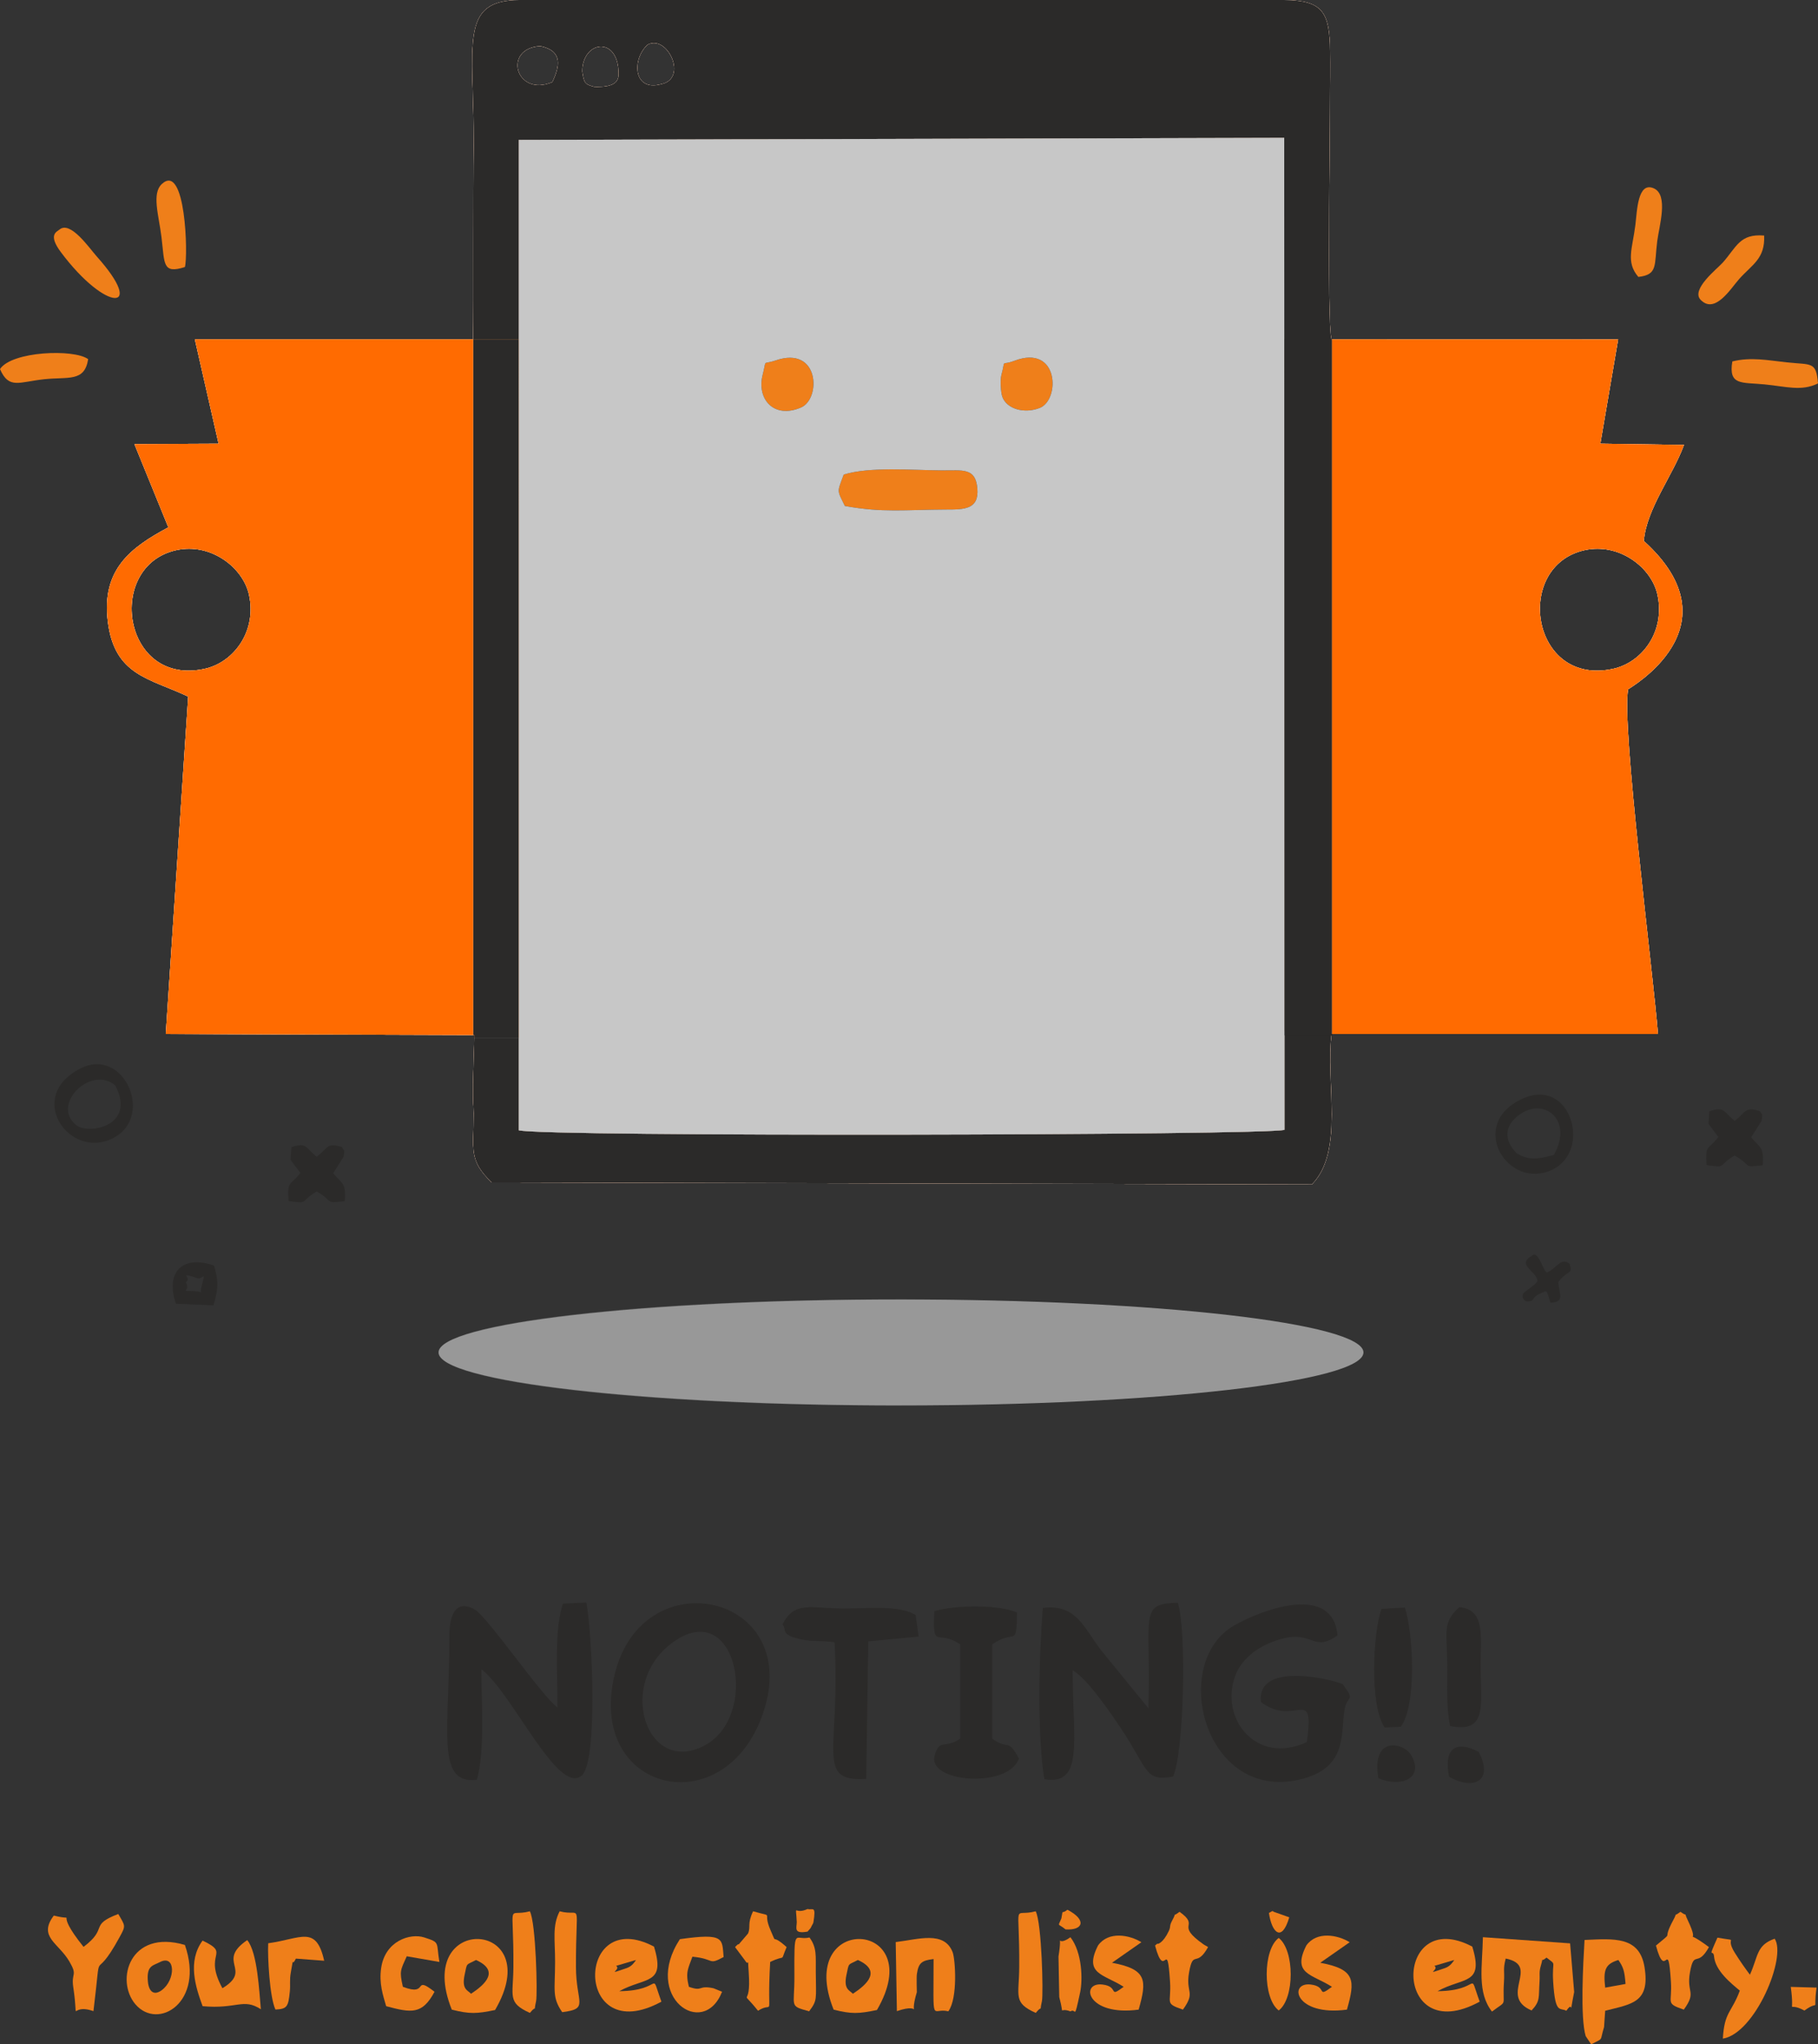 <?xml version="1.0" encoding="UTF-8"?>
<!DOCTYPE svg PUBLIC "-//W3C//DTD SVG 1.1//EN" "http://www.w3.org/Graphics/SVG/1.1/DTD/svg11.dtd">
<!-- Creator: CorelDRAW 2020 (64-Bit) -->
<svg xmlns="http://www.w3.org/2000/svg" xml:space="preserve" width="193.818mm" height="217.809mm" version="1.1" style="shape-rendering:geometricPrecision; text-rendering:geometricPrecision; image-rendering:optimizeQuality; fill-rule:evenodd; clip-rule:evenodd"
viewBox="0 0 2797.78 3144.1"
 xmlns:xlink="http://www.w3.org/1999/xlink"
 xmlns:xodm="http://www.corel.com/coreldraw/odm/2003">
 <rect x="0" y="0" width="2797.78" height="3144.1" fill="#333333" stroke="none"/>
 <defs>
  <style type="text/css">
   <![CDATA[
    .fil3 {fill:none}
    .fil1 {fill:#2B2A29}
    .fil0 {fill:#2B2A29}
    .fil2 {fill:#EF7F1A}
    .fil4 {fill:#7688A1}
    .fil7 {fill:black}
    .fil8 {fill:#515151}
    .fil5 {fill:#FF6B01}
    .fil6 {fill:white}
    .fil10 {fill:#C7C7C7}
    .fil9 {fill:#989898}
   ]]>
  </style>
 </defs>
 <g id="Слой_x0020_1">
  <path class="fil0" d="M798.42 215.14l1177.91 -3.13 0.39 1525.65c-25.21,8.51 -1141.29,10.98 -1178.32,0.68l0.01 -1523.21zm1640.4 630.96c53.24,-11.64 102.81,26.64 111.94,68.65 12.27,56.46 -23.51,103.78 -67.63,113.71 -127.4,28.67 -154.66,-158.23 -44.31,-182.36zm-2167.46 0c53.26,-11.7 102.74,26.78 111.89,68.71 12.28,56.3 -23.69,103.73 -67.59,113.64 -127.19,28.7 -154.24,-158.2 -44.3,-182.35zm624.61 -736.4c0.29,-46.39 53.56,-55 55.94,0 1.12,14.17 -3.13,24.83 -37.23,23.96 -14.22,-3.95 -15.99,-5 -18.71,-23.96zm-45.97 16.66c-56.24,23.64 -77.3,-51.81 -18.64,-55.57 35.75,7.47 29.83,31.82 18.64,55.57zm146.48 -57.64c30.72,-16.62 63.08,52.55 20.9,60.8 -43.35,11.93 -45.14,-38.61 -20.9,-60.8zm-268.39 453.11c0.99,-60.22 -0.37,-226.21 1.08,-297.64 0,-158.18 -23.07,-223.3 70.36,-224.18l1176.64 0.02c60.14,0.63 69.84,19.39 70.68,78.72 1.06,74.71 -5.48,420.44 2.31,443.08l441.05 0.11 -27.43 160.43 128.77 1.87c-17.41,47.47 -57.63,98.11 -61.87,147.73 146.28,132.5 -23.24,226.71 -24.06,228.08 -10.78,53.5 38.75,439.12 45.89,530.24l-502.34 0c-9.73,72.76 20.15,180.1 -30.24,231.22l-1262.25 -2.99c-35.6,-34.33 -27.93,-50.32 -27.61,-106.09 -2.78,-39.59 0.61,-87.25 0.84,-120.56l-474.82 -1.61 34.49 -518.95c-59.89,-28.43 -113.23,-32.09 -123.66,-115.36 -10.06,-80.3 35.61,-114.14 93.16,-144.89l-52.24 -128.07 129.55 -0.6 -36.56 -160.58 428.25 0z"/>
  <path class="fil1" d="M734.02 2737.17c12.4,-46.29 6.79,-116.2 6.79,-170 47.55,36.32 117.62,194.54 154.37,163.68 25.26,-21.21 16.31,-217.05 7.19,-266.25l-36.01 1.68c-14.01,41.11 -8.02,109.72 -8.53,159.67 -23.78,-17.07 -108.02,-139.76 -127.03,-150.49 -29.87,-16.88 -39.14,9.69 -39.14,38.29 0,147.99 -21.53,231.41 42.35,223.42z"/>
  <path class="fil1" d="M1607.09 2736.27c61.58,10.38 43.66,-58.76 43.66,-167.36 22.13,11.66 60.85,69.15 73.92,88.66 42.9,64.02 36.28,82.74 80.61,74.76 17.1,-38.65 21.03,-227 7.18,-267.36 -60.88,1.36 -40.81,17.95 -45.1,162.3l-73.95 -90.62c-24.13,-31.42 -37.17,-70.81 -88.61,-63.67 -5.86,73.52 -8.9,192.63 2.29,263.29z"/>
  <path class="fil1" d="M2011.16 2679.14c-77.51,36.45 -134.64,-36.01 -110.26,-101.74 10.1,-27.24 37.49,-48.5 73.9,-57.5 46.06,-11.38 46.69,21.67 83.53,-4.77 -7.22,-79.76 -113.88,-40.67 -158.26,-15.69 -101.23,56.96 -46.97,271.92 100.29,237.39 73.71,-17.29 62.77,-70.14 68.64,-106.66 4.01,-24.99 18.01,-11.65 -2.38,-39.61 -4.71,-4.71 -134.1,-39.15 -126.04,27.24 53.13,39.7 82.65,-28.28 70.58,61.35z"/>
  <path class="fil1" d="M1040.2 2522.58c94.79,-62.08 128.55,116.55 44.46,161.73 -90.84,48.81 -139.2,-99.68 -44.46,-161.73zm133.73 113.28c64.12,-184.88 -184.97,-239.85 -228.08,-60.37 -43.54,181.31 168.81,231.25 228.08,60.37z"/>
  <path class="fil1" d="M1409.08 2483.7c-26.83,-15.72 -73.92,-9.57 -112.84,-9.85 -47.57,-0.34 -74.27,-12.12 -91.96,24.63 7.43,8.24 -5.44,15.99 31.26,23.38 14.73,2.97 30.97,1.01 48.75,3.88 9.59,167.02 -30.77,214.67 48.74,210.21l3.18 -211.58 77.52 -7.35 -4.64 -33.33z"/>
  <path class="fil1" d="M1526.9 2529.02c35.36,-24.86 37.48,7.21 38.16,-49.2 -29.56,-12.35 -95.13,-11.36 -127.19,-1.97 -2.8,61.94 4.23,26.81 39.89,51.17l0 145.01c-24.25,16.36 -32.03,-0.96 -39.47,26.32 -11.22,41.16 113.42,50.84 129.77,4.21 -17.93,-32.79 -14.17,-11.55 -41.16,-30.53l0 -145.01z"/>
  <path class="fil2" d="M1298.45 729.87c-10.22,27.82 -10.73,22.82 1.75,48.28 57.82,10.7 93.36,5.7 156.34,5.49 27.8,0 50.21,-0.34 47.49,-32.49 -2.73,-32.25 -22.42,-27.47 -54.47,-27.69 -47.3,-0.32 -111.09,-5.97 -151.12,6.4z"/>
  <path class="fil2" d="M2296.06 3093.74c25.25,-19.11 15.69,-4.79 18.46,-45.84 1.19,-17.68 -1.78,-18.46 2.68,-35.74 54.71,11.09 -12.4,57.56 39.81,79.86 13.69,-14.75 10.62,-19.66 12.21,-44.03 0.8,-12.24 -1.24,-13.74 2.33,-25.87 4.37,-14.86 -2.14,-2.41 8.45,-11.42 16.51,13.01 8.05,2.32 10.24,37.3 3.16,50.4 10.19,39.13 20.28,44.47 13.03,-19.32 2.84,17.27 12.02,-28.86l-6.27 -74.79 -134.18 -9.48c-0.9,45.71 -9.2,84.75 13.96,114.4z"/>
  <path class="fil2" d="M2470.29 3056.92c-3.06,-26.79 -0.39,-36.24 20.31,-42.52 7.49,11.14 9.4,16.05 11.01,36.84l-31.31 5.68zm0 35.55c40.78,-10.44 69.41,-12.32 60.52,-67.11 -7.78,-47.93 -47.4,-43.69 -92.32,-41.77 -2.1,35.62 -6.79,119.95 1.79,147.88l8.42 12.62c20,-10.35 12.75,-3.57 19.87,-26.61 0.05,-0.16 1.39,-22.3 1.72,-25.01z"/>
  <path class="fil1" d="M2126.06 2474.4c-13.67,38.24 -18.34,149.64 4.9,182.43l24.91 -1.29c24.35,-33 19.32,-142.47 6.19,-183.25l-36 2.11z"/>
  <path class="fil1" d="M2245.92 2471.67c-27.1,23.6 -18.95,40.72 -18.66,87.8 0.21,33.72 -1.71,66.52 4.34,95.07 56.57,10.99 47.72,-29.9 46.98,-87.31 -0.6,-47.3 9.05,-91.48 -32.66,-95.55z"/>
  <path class="fil2" d="M978.79 3014.4c-3.6,5.07 -6.89,9.91 -14.71,12.57 -34.45,11.75 -7.25,2.48 -15.9,-3.56l30.61 -9.02zm-25.76 47.97c40.05,-22.04 71.75,-9.25 53.42,-68.59 -121.65,-64.07 -123.64,158.31 11.43,84.69 -18.65,-51.04 4.26,-16.64 -64.85,-16.1z"/>
  <path class="fil2" d="M2238.06 3014.4c-3.6,5.07 -6.89,9.91 -14.71,12.57 -34.45,11.75 -7.25,2.48 -15.9,-3.56l30.61 -9.02zm-25.76 47.97c40.05,-22.04 71.75,-9.25 53.42,-68.59 -121.65,-64.07 -123.64,158.31 11.43,84.69 -18.65,-51.04 4.26,-16.64 -64.85,-16.1z"/>
  <path class="fil2" d="M724.95 3066.31c-5.73,-5.65 -14.6,-7.06 -9.94,-29.08 4.12,-19.48 1.69,-14.37 17.58,-22.83 36.83,16.69 14.15,37.56 -7.63,51.9zm36.96 25c81.59,-139.76 -126.92,-151.15 -66.66,-0.58 27.56,6.97 38.34,6.47 66.66,0.58z"/>
  <path class="fil2" d="M1312.61 3066.31c-5.73,-5.65 -14.6,-7.06 -9.95,-29.08 4.12,-19.48 1.69,-14.37 17.58,-22.83 36.83,16.69 14.15,37.56 -7.63,51.9zm36.95 25c81.59,-139.76 -126.92,-151.15 -66.66,-0.58 27.56,6.97 38.34,6.47 66.66,0.58z"/>
  <path class="fil2" d="M128.59 2994.22c-50.02,-62.18 -4.61,-37.98 -45.79,-48.13 -24.58,32.65 7.09,41.83 23.88,70.48 13.38,22.82 2.64,16.58 6.07,39.65 9.28,62.45 -7.95,23.19 31.07,36.83 13.69,-112.47 -2.56,-35.37 40.08,-113.54 9.93,-18.21 9.17,-16.83 -1.88,-35.86 -45.61,17.4 -14.45,21.23 -53.42,50.56z"/>
  <path class="fil2" d="M1380.26 3093.06c43.23,-14.95 16.71,17.32 30.68,-29.18 0.03,-0.11 -0.69,-22.63 0.07,-27.75 2.53,-16.93 6.95,-21.04 25.69,-23.18 0,105.65 -3.83,73.86 22.76,80.35 14.93,-20.48 10.6,-80.57 6.58,-90.91 -12.97,-33.31 -52.64,-19.7 -87.6,-15.55l1.82 106.22z"/>
  <path class="fil2" d="M2651.35 3135.35c49.68,-8.07 98.65,-125.84 79.73,-153.71 -28.44,10.11 -25.05,26.72 -38.06,55.41 -7.95,-10.76 -13.7,-18.61 -23.24,-33.71 -16.89,-26.74 10.06,-16.67 -26.74,-23.31 -15.89,35.76 -6.4,15.98 -5.25,28.84 1.99,22.16 26.21,41.42 39.67,52.64 -12.76,34.32 -23.74,32.26 -26.11,73.85z"/>
  <path class="fil2" d="M246.09 3017.65c24.14,-12.6 24.56,27.44 2.61,43.35 -12.04,8.73 -19.64,1.74 -21.08,-13.1 -2.46,-25.23 7.89,-24.72 18.48,-30.25zm38.45 -26.4c-84.91,-24.87 -107.56,54.51 -76.14,91.28 34.77,40.68 106.91,-2.83 76.14,-91.28z"/>
  <path class="fil2" d="M401.45 3090.14c-2.51,-26.64 -5.2,-87.66 -21.01,-106.32 -48.64,33.23 9.03,45.58 -38.16,73.98 -30.49,-55.71 14.19,-52.02 -30.53,-73.25 -23.59,32.2 -10.77,71.39 0.04,100.88 52.96,4.81 62.39,-12.95 89.66,4.71z"/>
  <path class="fil1" d="M2333.25 1718.42c38.83,-34.89 89.89,1.56 57.99,57.86 -20.84,5.42 -37.5,9.75 -57.22,-2.63 -21.84,-22.08 -15.58,-42.65 -0.77,-55.23zm11.71 -29.5c-89.34,38.46 -24.58,143.83 44.61,109.67 60.14,-29.69 27.83,-140.85 -44.61,-109.67z"/>
  <path class="fil1" d="M117.06 1730.2c-39.14,-31.82 23.28,-92.64 60.43,-60.73 33,63.48 -42.9,76.03 -60.43,60.73zm6.81 -86.97c-83.96,42.5 -20.09,136.41 44.79,109.66 72.31,-29.81 23.8,-144.38 -44.79,-109.66z"/>
  <path class="fil2" d="M1756.52 2987.07c-18.51,-11.44 -50.77,-17.35 -66.7,4.97 -22.44,44.3 8.58,43.87 39.43,63.59 -24.63,18.29 -5.97,-0.38 -32.71,-3.5 -34.79,-4.06 -24.32,49.29 55.76,38.61 12.69,-44.85 13.43,-62.05 -41.04,-72.09l45.27 -31.56z"/>
  <path class="fil2" d="M2077.07 2987.07c-18.51,-11.44 -50.77,-17.35 -66.7,4.97 -22.44,44.3 8.58,43.87 39.43,63.59 -24.63,18.29 -5.97,-0.38 -32.71,-3.5 -34.79,-4.06 -24.33,49.29 55.76,38.61 12.69,-44.85 13.43,-62.05 -41.04,-72.09l45.27 -31.56z"/>
  <path class="fil2" d="M676.2 3017.42c-5.2,-30.56 1.87,-29.69 -23.47,-37.76 -21.48,-6.84 -59.92,5.23 -66.12,46.78 -3.56,23.83 2.76,42.09 7.66,58.99 38.53,10.3 55.51,13.42 74.43,-22.18 -34.36,-26.75 -7.73,8.08 -48.7,-7.63 -5.68,-24.68 -3.43,-25.83 5.96,-46.93l50.24 8.73z"/>
  <path class="fil2" d="M1060.12 3055.62c-5.68,-23.13 -0.82,-28.2 5.44,-46.28 35.41,3.26 23.4,13.73 48.03,0.49 -2.52,-27.93 2.14,-37.35 -67.29,-27.47 -58.05,88.96 36.02,154.29 64.91,80.89l-13.15 -5.38c-24.64,-5.2 -15.54,5.79 -37.94,-2.25z"/>
  <path class="fil1" d="M448.45 1764.37l-1.34 19.29c0.21,0.62 14.68,19.63 15.14,20.23 -15.97,20.93 -20.37,10.7 -18.12,43.26 32.94,4.55 15.81,1.26 43.16,-14.73 27.73,15.44 10.25,18.85 43.26,14.92 2.19,-28.93 -4.51,-26.94 -17.83,-42.87l16.08 -25.43c1.96,-13.15 0.72,-7.79 -2.47,-14.87 -23.82,-7.48 -20.8,1.19 -39.04,14.97 -17.45,-14.37 -15.23,-22.75 -38.84,-14.78z"/>
  <path class="fil2" d="M1210.57 2994.56c-26.34,-23.66 -13.33,-0.18 -24.54,-25.45 -14.04,-31.66 8.14,-19.47 -27.09,-29.63 -9.39,19.84 -3.21,23.16 -7.73,34.14l-14.37 16.82c-0.77,-1.56 -3.89,2.59 -5.66,4.11l15.02 20.1c8.05,12.98 3.81,-11.35 6,18.48 4.5,61.32 -16.87,20.39 14.33,59.33 26.27,-16.79 13.27,20.65 18.72,-75.02 26.35,-12.81 14.31,2.51 25.32,-22.9z"/>
  <path class="fil2" d="M2629.97 2994.56c-45.51,-33.68 -10.39,4.84 -32.82,-41.77 -7.44,-15.46 2.74,-2.6 -11.08,-12.53 -13.16,10.03 -2.96,-2.16 -10.97,12.69 -19.3,35.77 3.73,13.68 -26.7,39.27 15.28,56.9 18.35,-16.21 23.07,55.73 2.2,33.59 -9.21,32.74 19.8,42.8 20.36,-28.07 3.66,-25.19 9.54,-57.71 6.36,-35.19 11.02,-5.82 29.16,-38.48z"/>
  <path class="fil2" d="M1815.25 2940.26c-13.16,10.03 -2.96,-2.16 -10.98,12.69 -5.62,10.41 -1.79,8.92 -5.63,17 -8.82,18.59 -16.8,19.72 -16.82,19.66 -0.52,-1.22 -2.98,1.54 -4.25,2.61 15.28,56.9 18.35,-16.21 23.07,55.73 2.2,33.59 -9.22,32.74 19.8,42.8 20.36,-28.07 3.66,-25.19 9.54,-57.71 6.36,-35.19 11.02,-5.82 29.17,-38.48 -2.06,-1.53 -5.01,-2.79 -6.62,-3.93 -46.06,-32.37 -4.18,-26.6 -37.28,-50.37z"/>
  <path class="fil2" d="M1560.96 554.92c-21.79,8.32 -12.77,-4.68 -19.9,21.84 -1.97,7.32 -1.08,26.97 1.61,33.91 7.2,18.55 33.49,25.89 57.2,16.85 32.02,-12.21 30.11,-98.95 -38.9,-72.6z"/>
  <path class="fil2" d="M1193.65 554.34c-21.24,7.32 -13.34,-3.39 -19.88,21.64 -9.8,37.53 16.94,68.88 58.94,50.76 31.16,-13.44 28.48,-95.68 -39.06,-72.4z"/>
  <path class="fil2" d="M1593.88 2939.48c-36.79,9.79 -24.65,-21.08 -25.35,85.69 -0.3,45.19 -9.76,54.73 25.39,70.6 12.5,-15.19 4.72,3.5 9.54,-18.09 2.4,-10.75 -0.28,-120.51 -9.58,-138.2z"/>
  <path class="fil2" d="M815.42 2939.48c-36.79,9.79 -24.65,-21.08 -25.35,85.69 -0.3,45.19 -9.76,54.73 25.39,70.6 12.5,-15.19 4.72,3.5 9.54,-18.09 2.4,-10.75 -0.28,-120.51 -9.58,-138.2z"/>
  <path class="fil2" d="M861.29 2939.48c-11.77,22.38 -6.95,44.43 -7.04,77.99 -0.11,44 -4.98,54.01 10.93,77.18 42.24,-5.35 21.32,-13.79 21.17,-69.33 -0.3,-108.85 10.71,-76.32 -25.06,-85.84z"/>
  <path class="fil2" d="M446 3063.21c1.12,-11.05 -0.64,-17.61 1.56,-29.75 5.48,-30.22 0.01,-5.63 7.79,-21.2l43.56 3.31c-12.51,-55.48 -35.52,-33.84 -86.19,-26.89 -1.04,20.75 2.19,82.79 11.17,101.94 18.23,-0.78 19.82,-4.86 22.1,-27.41z"/>
  <path class="fil2" d="M2521.31 425.92c30.4,-3.5 24.31,-17.74 29.05,-54.94 2.99,-23.45 17.8,-71.33 -5.42,-81.4 -24.74,-10.72 -25.57,34.89 -28.18,56.23 -4.43,36.17 -15.19,57.16 4.56,80.11z"/>
  <path class="fil2" d="M284.57 410.69c4.92,-17.75 1.29,-161.93 -35.55,-127.66 -15.79,14.69 -4.73,47.59 -0.55,81.46 5.08,41.11 1.06,57.38 36.1,46.2z"/>
  <path class="fil2" d="M2797.78 589.7c-2.71,-34.24 -10.15,-28.34 -47.49,-32.35 -29.99,-3.22 -55.73,-8.59 -84.37,-1.46 -6.16,37.28 14.34,31.9 49.25,35.26 33.21,3.19 57.06,11.13 82.61,-1.45z"/>
  <path class="fil2" d="M2714.9 362.27c-37.78,-3.18 -42.46,17.81 -63.72,41.63 -8.34,9.34 -49.48,41.32 -34.03,57.22 22.12,22.75 46.27,-17.35 59.29,-31.97 19.78,-22.22 40.12,-31.06 38.46,-66.88z"/>
  <path class="fil2" d="M-0 567.62c13.73,31.64 29.39,19.7 67.99,15.62 37.64,-3.98 62.13,4.52 67.69,-30.88 -21.83,-15.99 -117.52,-12.28 -135.69,15.27z"/>
  <path class="fil2" d="M91.47 353.11c-3.96,3.4 -18.12,7.52 2.16,34.63 70.03,93.63 131.92,92.23 55.38,6.81 -11.35,-12.67 -40.77,-55.82 -57.54,-41.44z"/>
  <path class="fil2" d="M1245.77 2979.79c-23.16,5.53 -23.62,-19.74 -23.24,60.7 0.22,46.67 -8.74,44.12 22.65,52.81 13.03,-17.24 10.58,-18.12 10.27,-60.66 -0.17,-24.52 1.87,-36.99 -9.69,-52.85z"/>
  <path class="fil1" d="M298.7 1985.71c-25.12,-1.02 -4.42,2.4 -12.67,-13.82 10.46,-6.73 -13.92,-16.42 18.02,-6.05 7.67,2.49 13.16,-13.43 6.22,12.26 -3.88,14.34 5.47,8.3 -11.57,7.61zm-27.93 19.43l57.78 2.43c7.67,-26.14 7.77,-38.12 0.71,-61.21 -48.67,-16.8 -75.26,10.43 -58.49,58.78z"/>
  <path class="fil1" d="M2377.69 1986.17c2.64,-1.02 3.82,1.61 8.34,17.43 21.89,-1.42 14.17,-11.36 11.98,-31.85 16.05,-20.17 22.19,-10.54 17.62,-27.86 -12.78,-11.14 -19.63,6.13 -34.29,12.94 -5.86,2.72 -13,-36 -24.24,-25.29 -23.76,13.7 7.83,24.11 8.83,37.66 0.31,4.27 -8.14,8.99 -19.72,18.07 -6.43,5.05 -2.13,14.8 5.77,14.17 13.08,-1.05 -0.43,-5.18 25.69,-15.27z"/>
  <path class="fil2" d="M1647.34 2979.39c-25.22,17.99 -11.3,-14.3 -18.39,29.64l1.17 62.4c8.83,32.54 -2.57,14.63 17.22,21.98 9.31,-5.95 4.99,17.05 15,-29.59 3.89,-18.61 3.37,-60.62 -15,-84.43z"/>
  <path class="fil2" d="M1967.88 2980.47c-24.48,17.86 -24.9,92.75 0,111.56 24.57,-18.56 24.58,-92.38 0,-111.56z"/>
  <path class="fil1" d="M2121.24 2734.78c31.94,14.2 71.39,2.15 50.76,-34.98 -11.13,-20.02 -62.12,-31.3 -50.76,34.98z"/>
  <path class="fil1" d="M2275.67 2694.41c-35.42,-18.69 -54.44,-5.08 -45.55,38.34 37.78,20.97 69.04,6.61 45.55,-38.34z"/>
  <path class="fil2" d="M2776.87 3092.18c25.32,-18.69 12.78,7.44 18.7,-35.31l-39.71 -1.11c6.88,48.67 -8.22,20.54 21.01,36.43z"/>
  <path class="fil2" d="M1251.75 2956.63c4.55,-27.2 -1.17,-18.39 -8.89,-20.65 -21.84,10.03 -18.14,-11.04 -16.68,20.03 -0.13,9.25 -5.29,18.66 16.68,14.7 1.71,-2.44 4.8,-4.88 5.48,-7.06 0.59,-1.9 2.99,-4.93 3.42,-7.02z"/>
  <path class="fil2" d="M1639.81 2967.35c27.5,1.74 32.84,-14.7 2.92,-30.24 -10.28,8.25 -6.17,-2.86 -9.32,13.2 -5.56,13.92 -6.09,6.79 6.4,17.04z"/>
  <path class="fil2" d="M1959.74 2940.1c-1.2,-2.64 -4.65,1.27 -6.98,1.86 4.41,30.54 19.87,45.97 31.32,6.81l-24.33 -8.67z"/>
  <g id="_1753933874128">
   <line class="fil3" x1="1378.05" y1="0" x2="1378.05" y2= "0" />
  </g>
  <path class="fil1" d="M2630.62 1709.12l-1.34 19.29c0.21,0.62 14.68,19.63 15.14,20.23 -15.97,20.93 -20.37,10.7 -18.12,43.26 32.94,4.55 15.81,1.26 43.16,-14.73 27.73,15.44 10.25,18.85 43.26,14.92 2.19,-28.93 -4.51,-26.94 -17.83,-42.87l16.08 -25.43c1.96,-13.15 0.72,-7.79 -2.47,-14.87 -23.82,-7.48 -20.8,1.19 -39.04,14.97 -17.45,-14.37 -15.23,-22.75 -38.84,-14.78z"/>
  <path class="fil4" d="M798.41 1738.35l0.01 -1523.21 1177.91 -3.13 0.39 1525.65c-25.21,8.51 -1141.29,10.98 -1178.32,0.68zm1250.76 -148.06l502.34 0c-7.14,-91.13 -56.67,-476.74 -45.89,-530.24 0.82,-1.37 170.34,-95.58 24.06,-228.08 4.24,-49.63 44.47,-100.26 61.87,-147.73l-128.77 -1.87 27.43 -160.43 -441.05 -0.11c-7.8,-22.64 -1.25,-368.37 -2.31,-443.08 -0.84,-59.33 -10.54,-78.1 -70.68,-78.72l-1176.64 -0.02c-93.43,0.88 -70.36,66 -70.36,224.18 -1.45,71.43 -0.1,237.42 -1.08,297.64l-428.25 0 36.56 160.58 -129.55 0.6 52.24 128.07c-57.56,30.75 -103.22,64.59 -93.16,144.89 10.43,83.26 63.77,86.93 123.66,115.36l-34.49 518.95 474.82 1.61c-0.23,33.31 -3.63,80.97 -0.84,120.56 -0.32,55.77 -7.99,71.76 27.61,106.09l1262.25 2.99c50.38,-51.12 20.51,-158.46 30.24,-231.22zm433.97 -561.83c-127.4,28.67 -154.66,-158.23 -44.31,-182.36 53.24,-11.64 102.81,26.64 111.94,68.65 12.27,56.46 -23.51,103.78 -67.63,113.71zm-2211.78 -182.36c53.26,-11.7 102.74,26.78 111.89,68.71 12.28,56.3 -23.69,103.73 -67.59,113.64 -127.19,28.7 -154.24,-158.2 -44.3,-182.35zm643.32 -712.44c-14.22,-3.95 -15.99,-5 -18.71,-23.96 0.29,-46.39 53.56,-55 55.94,0 1.12,14.17 -3.13,24.83 -37.23,23.96zm-64.68 -7.3c-56.24,23.64 -77.3,-51.81 -18.64,-55.57 35.75,7.47 29.83,31.82 18.64,55.57zm167.39 3.15c-43.35,11.93 -45.14,-38.61 -20.9,-60.8 30.72,-16.62 63.08,52.55 20.9,60.8z"/>
  <path class="fil4" d="M798.41 1738.35l0.01 -1523.21 1177.91 -3.13 0.39 1525.65c-25.21,8.51 -1141.29,10.98 -1178.32,0.68zm1250.76 -148.06l502.34 0c-7.14,-91.13 -56.67,-476.74 -45.89,-530.24 0.82,-1.37 170.34,-95.58 24.06,-228.08 4.24,-49.63 44.47,-100.26 61.87,-147.73l-128.77 -1.87 27.43 -160.43 -441.05 -0.11c-7.8,-22.64 -1.25,-368.37 -2.31,-443.08 -0.84,-59.33 -10.54,-78.1 -70.68,-78.72l-1176.64 -0.02c-93.43,0.88 -70.36,66 -70.36,224.18 -1.45,71.43 -0.1,237.42 -1.08,297.64l-428.25 0 36.56 160.58 -129.55 0.6 52.24 128.07c-57.56,30.75 -103.22,64.59 -93.16,144.89 10.43,83.26 63.77,86.93 123.66,115.36l-34.49 518.95 474.82 1.61c-0.23,33.31 -3.63,80.97 -0.84,120.56 -0.32,55.77 -7.99,71.76 27.61,106.09l1262.25 2.99c50.38,-51.12 20.51,-158.46 30.24,-231.22zm433.97 -561.83c-127.4,28.67 -154.66,-158.23 -44.31,-182.36 53.24,-11.64 102.81,26.64 111.94,68.65 12.27,56.46 -23.51,103.78 -67.63,113.71zm-2211.78 -182.36c53.26,-11.7 102.74,26.78 111.89,68.71 12.28,56.3 -23.69,103.73 -67.59,113.64 -127.19,28.7 -154.24,-158.2 -44.3,-182.35zm643.32 -712.44c-14.22,-3.95 -15.99,-5 -18.71,-23.96 0.29,-46.39 53.56,-55 55.94,0 1.12,14.17 -3.13,24.83 -37.23,23.96zm-64.68 -7.3c-56.24,23.64 -77.3,-51.81 -18.64,-55.57 35.75,7.47 29.83,31.82 18.64,55.57zm167.39 3.15c-43.35,11.93 -45.14,-38.61 -20.9,-60.8 30.72,-16.62 63.08,52.55 20.9,60.8z"/>
  <path class="fil5" d="M798.42 215.14l1177.91 -3.13 0.39 1525.65c-25.21,8.51 -1141.29,10.98 -1178.32,0.68l0.01 -1523.21zm1250.75 1375.15l502.34 0c-7.14,-91.13 -56.67,-476.74 -45.89,-530.24 0.82,-1.37 170.34,-95.58 24.06,-228.08 4.24,-49.63 44.47,-100.26 61.87,-147.73l-128.77 -1.87 27.43 -160.43 -441.05 -0.11c-7.8,-22.64 -1.25,-368.37 -2.31,-443.08 -0.84,-59.33 -10.54,-78.1 -70.68,-78.72l-1176.64 -0.02c-93.43,0.88 -70.36,66 -70.36,224.18 -1.45,71.43 -0.1,237.42 -1.08,297.64l-428.25 0 36.56 160.58 -129.55 0.6 52.24 128.07c-57.56,30.75 -103.22,64.59 -93.16,144.89 10.43,83.26 63.77,86.93 123.66,115.36l-34.49 518.95 474.82 1.61c-0.23,33.31 -3.63,80.97 -0.84,120.56 -0.32,55.77 -7.99,71.76 27.61,106.09l1262.25 2.99c50.38,-51.12 20.51,-158.46 30.24,-231.22zm433.97 -561.83c-127.4,28.67 -154.66,-158.23 -44.31,-182.36 53.24,-11.64 102.81,26.64 111.94,68.65 12.27,56.46 -23.51,103.78 -67.63,113.71zm-2211.78 -182.36c53.26,-11.7 102.74,26.78 111.89,68.71 12.28,56.3 -23.69,103.73 -67.59,113.64 -127.19,28.7 -154.24,-158.2 -44.3,-182.35zm725.13 -777.38c30.72,-16.62 63.08,52.55 20.9,60.8 -43.35,11.93 -45.14,-38.61 -20.9,-60.8zm-44.57 40.98c1.12,14.17 -3.13,24.83 -37.23,23.96 -14.22,-3.95 -15.99,-5 -18.71,-23.96 0.29,-46.39 53.56,-55 55.94,0zm-120.55 -38.91c35.75,7.47 29.83,31.82 18.64,55.57 -56.24,23.64 -77.3,-51.81 -18.64,-55.57z"/>
  <path class="fil6" d="M798.42 215.14l1177.91 -3.13 0.39 1525.65c-25.21,8.51 -1141.29,10.98 -1178.32,0.68l0.01 -1523.21zm1250.75 1375.15l502.34 0c-7.14,-91.13 -56.67,-476.74 -45.89,-530.24 0.82,-1.37 170.34,-95.58 24.06,-228.08 4.24,-49.63 44.47,-100.26 61.87,-147.73l-128.77 -1.87 27.43 -160.43 -441.05 -0.11c-7.8,-22.64 -1.25,-368.37 -2.31,-443.08 -0.84,-59.33 -10.54,-78.1 -70.68,-78.72l-1176.64 -0.02c-93.43,0.88 -70.36,66 -70.36,224.18 -1.45,71.43 -0.1,237.42 -1.08,297.64l-428.25 0 36.56 160.58 -129.55 0.6 52.24 128.07c-57.56,30.75 -103.22,64.59 -93.16,144.89 10.43,83.26 63.77,86.93 123.66,115.36l-34.49 518.95 474.82 1.61c-0.23,33.31 -3.63,80.97 -0.84,120.56 -0.32,55.77 -7.99,71.76 27.61,106.09l1262.25 2.99c50.38,-51.12 20.51,-158.46 30.24,-231.22zm433.97 -561.83c-127.4,28.67 -154.66,-158.23 -44.31,-182.36 53.24,-11.64 102.81,26.64 111.94,68.65 12.27,56.46 -23.51,103.78 -67.63,113.71zm-2211.78 -182.36c53.26,-11.7 102.74,26.78 111.89,68.71 12.28,56.3 -23.69,103.73 -67.59,113.64 -127.19,28.7 -154.24,-158.2 -44.3,-182.35zm725.13 -777.38c30.72,-16.62 63.08,52.55 20.9,60.8 -43.35,11.93 -45.14,-38.61 -20.9,-60.8zm-44.57 40.98c1.12,14.17 -3.13,24.83 -37.23,23.96 -14.22,-3.95 -15.99,-5 -18.71,-23.96 0.29,-46.39 53.56,-55 55.94,0zm-120.55 -38.91c35.75,7.47 29.83,31.82 18.64,55.57 -56.24,23.64 -77.3,-51.81 -18.64,-55.57z"/>
  <rect class="fil3" x="728.09" y="521.82" width="70.31" height="1074.08"/>
  <path class="fil5" d="M798.41 521.82l-70.31 0 0 1070.05 1.82 0.01c-0.01,1.32 -0.02,2.66 -0.04,4.02l68.54 0 0 -1074.08z"/>
  <rect class="fil3" x="1976.69" y="521.82" width="72.48" height="1064.22"/>
  <polygon class="fil5" points="2049.17,521.82 1976.69,521.82 1976.69,1586.04 2049.17,1586.04 "/>
  <polygon class="fil7" points="2049.6,521.82 1976.69,521.82 1976.69,1592.4 2049.6,1592.4 "/>
  <path class="fil1" d="M798.41 1595.9l0 -1074.08 -70.31 0 0 1070.05 1.82 0.01c-0.01,1.32 -0.02,2.66 -0.04,4.02l68.54 0z"/>
  <path class="fil5" d="M728.09 1591.88l0 -1070.05 -428.25 0 36.56 160.58 -129.55 0.6 52.24 128.07c-57.56,30.75 -103.22,64.59 -93.16,144.89 10.43,83.26 63.77,86.93 123.66,115.36l-34.49 518.95 472.99 1.61zm-456.74 -745.78c53.26,-11.7 102.74,26.78 111.89,68.71 12.28,56.3 -23.69,103.73 -67.59,113.64 -127.19,28.7 -154.24,-158.2 -44.3,-182.35z"/>
  <path class="fil5" d="M2049.6 521.82l0 1068.47 501.91 0c-7.14,-91.13 -56.67,-476.74 -45.89,-530.24 0.82,-1.37 170.34,-95.58 24.06,-228.08 4.24,-49.63 44.47,-100.26 61.87,-147.73l-128.77 -1.87 27.43 -160.43 -440.62 -0.11zm433.54 506.64c-127.4,28.67 -154.66,-158.23 -44.31,-182.36 53.24,-11.64 102.81,26.64 111.94,68.65 12.27,56.46 -23.51,103.78 -67.63,113.71z"/>
  <path class="fil1" d="M1976.73 1737.67c-25.21,8.51 -1141.29,10.98 -1178.32,0.68l0 -142.45 -68.54 0c-0.45,33.05 -3.47,78.52 -0.8,116.54 -0.32,55.77 -7.99,71.76 27.61,106.09l1262.25 2.99c49.9,-50.63 21.08,-156.4 29.97,-229.11l-72.21 0 0.04 145.27z"/>
  <path class="fil1" d="M1976.69 1586.04l0 6.36 72.21 0 0.7 0 0 -2.11 0 -1068.47 -0.43 0 -72.48 0 0 1064.22zm-1178.27 -1370.9l1177.91 -3.13 0.35 1374.02 0 -1064.22 72.48 0c-7.8,-22.64 -1.25,-368.37 -2.31,-443.08 -0.84,-59.33 -10.54,-78.1 -70.68,-78.72l-1176.64 -0.02c-93.43,0.88 -70.36,66 -70.36,224.18 -1.45,71.43 -0.1,237.42 -1.08,297.64l70.32 0 0 -306.68zm198.07 -146.43c30.72,-16.62 63.08,52.55 20.9,60.8 -43.35,11.93 -45.14,-38.61 -20.9,-60.8zm-44.57 40.98c1.12,14.17 -3.13,24.83 -37.23,23.96 -14.22,-3.95 -15.99,-5 -18.71,-23.96 0.29,-46.39 53.56,-55 55.94,0zm-120.55 -38.91c35.75,7.47 29.83,31.82 18.64,55.57 -56.24,23.64 -77.3,-51.81 -18.64,-55.57z"/>
  <ellipse class="fil3" cx="1364.97" cy="2080.01" rx="690.02" ry="81.48"/>
  <path class="fil8" d="M2054.99 2080.01c0,-45 -308.93,-81.48 -690.02,-81.48 -381.09,0 -690.02,36.48 -690.02,81.48 0,45 308.93,81.48 690.02,81.48 381.09,0 690.02,-36.48 690.02,-81.48z"/>
  <path class="fil9" d="M2098.29 2080.01c0,-45 -318.62,-81.48 -711.66,-81.48 -393.04,0 -711.67,36.48 -711.67,81.48 0,45 318.62,81.48 711.67,81.48 393.04,0 711.66,-36.48 711.66,-81.48z"/>
  <path class="fil10" d="M798.41 1738.35c37.03,10.29 1153.1,7.83 1178.32,-0.68l-0.04 -145.27 0 -6.36 -0.35 -1374.02 -1177.91 3.13 -0 306.68 -0.01 1074.08 -0 142.45zm434.31 -1111.62c-42,18.12 -68.74,-13.23 -58.94,-50.76 6.54,-25.03 -1.36,-14.32 19.88,-21.64 67.54,-23.28 70.22,58.96 39.06,72.4zm223.83 156.91c-62.98,0.21 -98.52,5.21 -156.34,-5.49 -12.48,-25.46 -11.97,-20.47 -1.75,-48.28 40.02,-12.37 103.82,-6.72 151.12,-6.4 32.05,0.22 51.73,-4.56 54.47,27.69 2.72,32.15 -19.69,32.49 -47.49,32.49zm84.51 -206.88c7.14,-26.52 -1.89,-13.52 19.9,-21.84 69.01,-26.35 70.92,60.39 38.9,72.6 -23.7,9.04 -50,1.7 -57.2,-16.85 -2.69,-6.94 -3.58,-26.6 -1.61,-33.91z"/>
 </g>
</svg>
